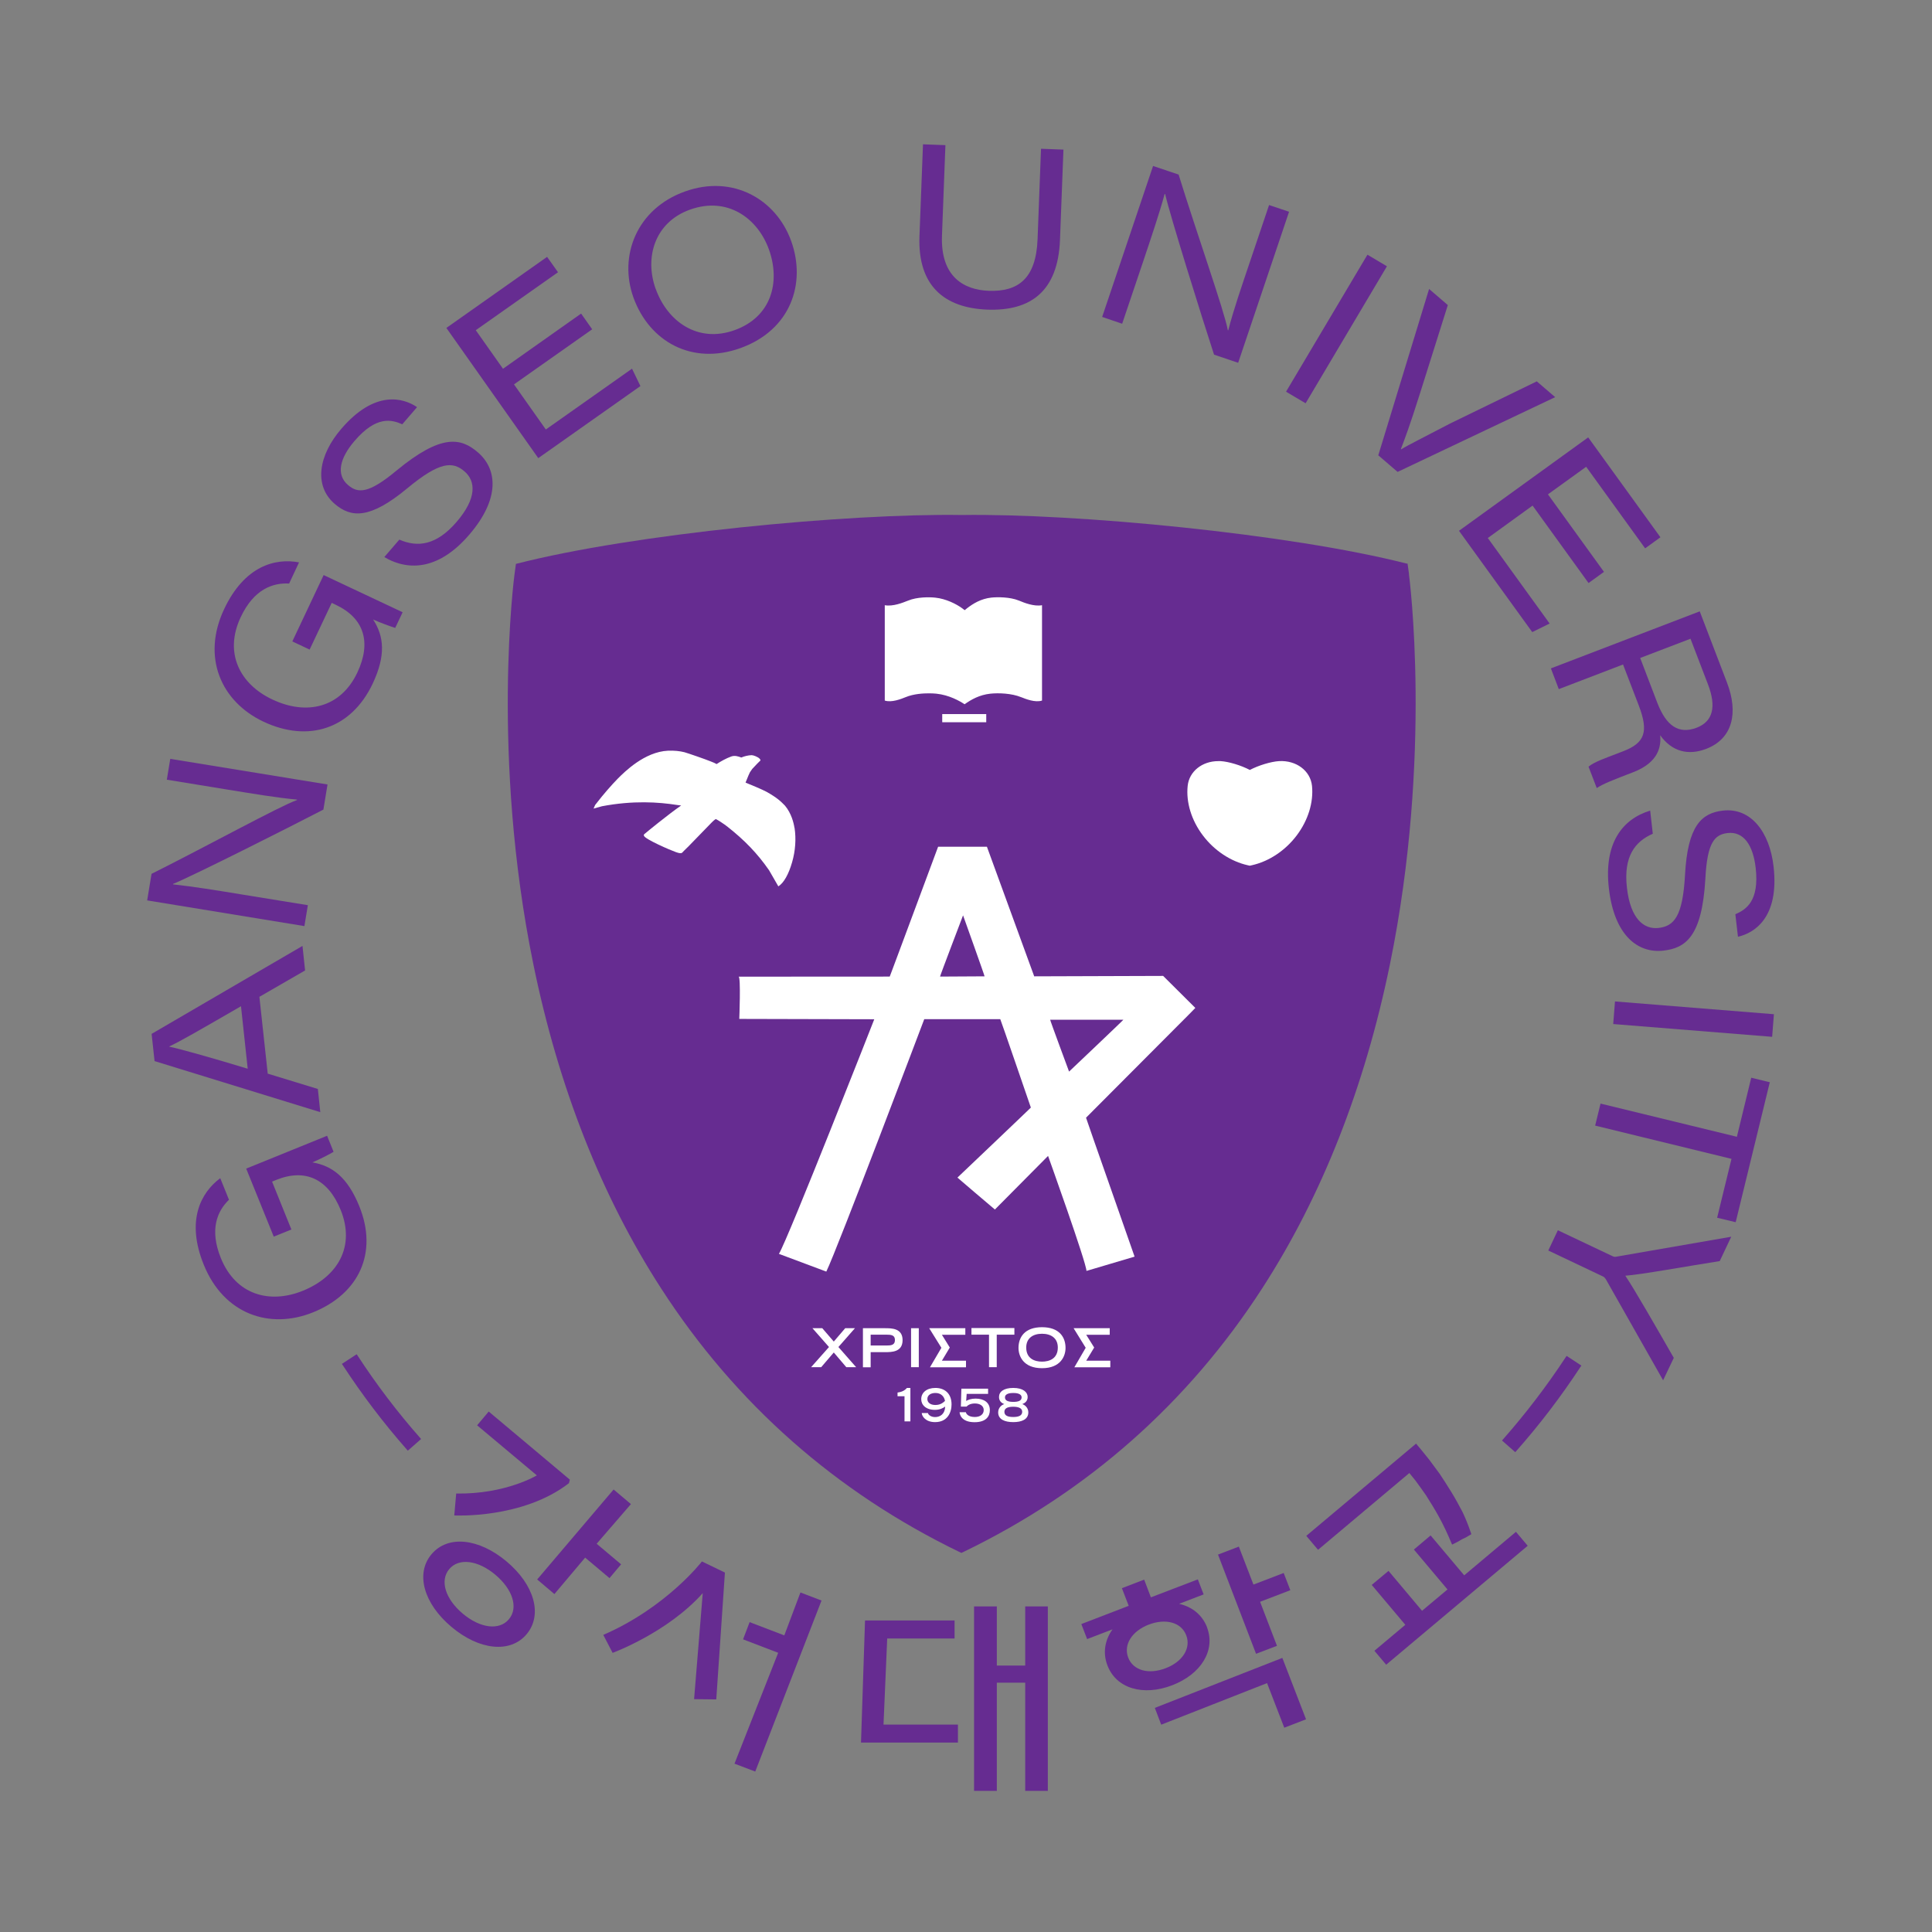 <svg width="23" height="23" viewBox="0 0 23 23" fill="none" xmlns="http://www.w3.org/2000/svg">
<rect x="0" y="0" width="23" height="23" fill="#808080" stroke="none"/>
<g clip-path="url(#clip0_4956_56299)">
<path d="M3.894 13.521L3.971 13.712C3.93 13.738 3.796 13.806 3.719 13.838C3.954 13.878 4.137 14.014 4.277 14.359C4.502 14.914 4.275 15.401 3.727 15.623C3.209 15.832 2.664 15.644 2.426 15.057C2.213 14.532 2.389 14.199 2.622 14.026L2.726 14.283C2.587 14.417 2.491 14.635 2.629 14.977C2.808 15.418 3.212 15.526 3.606 15.366C4.022 15.197 4.231 14.839 4.056 14.405C3.907 14.038 3.638 13.906 3.29 14.046L3.239 14.067L3.469 14.637L3.259 14.722L2.931 13.912L3.894 13.521H3.894Z" fill="#662C91"/>
<path d="M3.186 12.781L3.784 12.964L3.813 13.24L1.84 12.632L1.805 12.308L3.601 11.261L3.632 11.553L3.088 11.867L3.187 12.78L3.186 12.781ZM2.869 11.979C2.372 12.266 2.137 12.402 2.014 12.458V12.46C2.141 12.487 2.479 12.58 2.949 12.723L2.869 11.979Z" fill="#662C91"/>
<path d="M3.624 11.025L1.752 10.719L1.804 10.403C2.458 10.076 3.327 9.598 3.536 9.524V9.519C3.292 9.497 2.994 9.446 2.69 9.397L1.986 9.282L2.027 9.034L3.899 9.339L3.85 9.638C3.43 9.856 2.3 10.425 2.06 10.523V10.528C2.304 10.555 2.567 10.597 2.9 10.652L3.665 10.776L3.624 11.024V11.025Z" fill="#662C91"/>
<path d="M4.793 7.289L4.705 7.475C4.658 7.461 4.517 7.41 4.442 7.375C4.572 7.575 4.595 7.802 4.437 8.138C4.181 8.679 3.67 8.843 3.136 8.591C2.631 8.352 2.398 7.823 2.669 7.25C2.911 6.738 3.275 6.641 3.56 6.695L3.442 6.947C3.249 6.936 3.023 7.013 2.866 7.346C2.663 7.776 2.858 8.146 3.242 8.327C3.648 8.519 4.054 8.429 4.254 8.007C4.423 7.649 4.337 7.36 3.999 7.201L3.949 7.177L3.686 7.733L3.48 7.636L3.853 6.846L4.794 7.289L4.793 7.289Z" fill="#662C91"/>
<path d="M4.754 6.424C4.969 6.518 5.193 6.495 5.435 6.214C5.679 5.931 5.664 5.727 5.53 5.612C5.389 5.49 5.234 5.494 4.85 5.812C4.406 6.181 4.181 6.167 3.985 5.999C3.731 5.781 3.793 5.418 4.064 5.104C4.466 4.636 4.805 4.738 4.965 4.847L4.789 5.051C4.664 4.996 4.482 4.945 4.221 5.249C4.043 5.456 3.999 5.651 4.143 5.774C4.26 5.875 4.386 5.881 4.723 5.6C5.258 5.159 5.49 5.213 5.69 5.386C5.919 5.583 5.958 5.934 5.585 6.367C5.24 6.768 4.882 6.812 4.575 6.632L4.754 6.424L4.754 6.424Z" fill="#662C91"/>
<path d="M7.05 3.92L6.119 4.576L6.498 5.113L7.524 4.389L7.624 4.596L6.408 5.454L5.314 3.904L6.513 3.058L6.643 3.241L5.664 3.931L5.988 4.39L6.918 3.733L7.049 3.919L7.05 3.92Z" fill="#662C91"/>
<path d="M9.419 2.87C9.6 3.373 9.414 3.928 8.815 4.144C8.239 4.351 7.731 4.068 7.541 3.542C7.363 3.047 7.579 2.486 8.153 2.28C8.724 2.074 9.24 2.372 9.419 2.87ZM7.807 3.441C7.944 3.823 8.304 4.089 8.746 3.93C9.184 3.772 9.293 3.358 9.154 2.97C9.02 2.598 8.661 2.335 8.213 2.496C7.796 2.646 7.67 3.062 7.806 3.441H7.807Z" fill="#662C91"/>
<path d="M11.255 1.728L11.214 2.804C11.195 3.303 11.484 3.451 11.77 3.462C12.12 3.475 12.334 3.318 12.352 2.848L12.393 1.771L12.66 1.781L12.619 2.855C12.595 3.472 12.266 3.705 11.753 3.686C11.243 3.666 10.924 3.403 10.946 2.813L10.988 1.718L11.255 1.728Z" fill="#662C91"/>
<path d="M13.121 3.773L13.727 1.976L14.031 2.078C14.247 2.776 14.578 3.711 14.617 3.931L14.622 3.933C14.683 3.694 14.782 3.408 14.88 3.117L15.108 2.441L15.346 2.521L14.74 4.319L14.453 4.222C14.306 3.772 13.929 2.565 13.871 2.311L13.865 2.309C13.8 2.547 13.714 2.799 13.607 3.119L13.359 3.854L13.121 3.773Z" fill="#662C91"/>
<path d="M16.511 3.17L15.543 4.801L15.31 4.663L16.279 3.032L16.511 3.17Z" fill="#662C91"/>
<path d="M16.408 5.421L17.013 3.44L17.236 3.632L16.905 4.682C16.783 5.07 16.718 5.24 16.677 5.346L16.681 5.349C16.765 5.297 16.96 5.201 17.261 5.043L18.295 4.54L18.514 4.728L16.638 5.618L16.409 5.421H16.408Z" fill="#662C91"/>
<path d="M18.912 6.942L18.245 6.019L17.712 6.405L18.448 7.423L18.241 7.525L17.369 6.319L18.907 5.207L19.767 6.396L19.585 6.528L18.883 5.557L18.428 5.885L19.095 6.808L18.911 6.941L18.912 6.942Z" fill="#662C91"/>
<path d="M19.321 7.911L18.557 8.204L18.463 7.957L20.235 7.278L20.559 8.125C20.698 8.487 20.627 8.794 20.312 8.915C20.098 8.997 19.904 8.948 19.764 8.753C19.776 8.883 19.75 9.076 19.438 9.195L19.36 9.225C19.226 9.277 19.076 9.334 19.009 9.382L18.911 9.127C18.978 9.07 19.115 9.024 19.265 8.966L19.322 8.944C19.584 8.844 19.628 8.71 19.509 8.398L19.322 7.911L19.321 7.911ZM19.526 7.833L19.73 8.367C19.837 8.644 19.986 8.744 20.199 8.663C20.391 8.589 20.436 8.415 20.333 8.147L20.125 7.604L19.526 7.833Z" fill="#662C91"/>
<path d="M19.677 9.925C19.462 10.019 19.326 10.198 19.368 10.567C19.41 10.939 19.57 11.067 19.745 11.047C19.931 11.025 20.033 10.909 20.06 10.411C20.092 9.834 20.254 9.679 20.511 9.65C20.843 9.612 21.067 9.904 21.114 10.316C21.184 10.93 20.879 11.109 20.69 11.152L20.659 10.884C20.785 10.829 20.946 10.73 20.901 10.332C20.87 10.061 20.757 9.896 20.568 9.917C20.414 9.935 20.324 10.024 20.302 10.461C20.262 11.155 20.064 11.287 19.802 11.317C19.502 11.351 19.217 11.141 19.153 10.573C19.093 10.047 19.305 9.754 19.645 9.65L19.676 9.924L19.677 9.925Z" fill="#662C91"/>
<path d="M21.097 12.343L19.205 12.191L19.226 11.922L21.118 12.074L21.097 12.343Z" fill="#662C91"/>
<path d="M20.677 13.534L20.848 12.83L21.069 12.884L20.663 14.55L20.442 14.497L20.613 13.796L18.99 13.4L19.054 13.138L20.677 13.533V13.534Z" fill="#662C91"/>
<path d="M18.546 14.646L19.198 14.955C19.217 14.964 19.229 14.964 19.25 14.959L20.61 14.723L20.473 15.013C20.085 15.074 19.529 15.175 19.349 15.187C19.453 15.34 19.73 15.823 19.926 16.165L19.799 16.432L19.116 15.227C19.105 15.213 19.1 15.204 19.081 15.195L18.432 14.887L18.546 14.646V14.646Z" fill="#662C91"/>
<path d="M18.65 16.142L18.639 16.158C18.414 16.5 18.163 16.829 17.894 17.134L17.881 17.149L18.039 17.288L18.052 17.273C18.328 16.961 18.584 16.625 18.815 16.273L18.826 16.257L18.651 16.142H18.65Z" fill="#662C91"/>
<path d="M5 17.116C4.731 16.811 4.481 16.482 4.257 16.138L4.246 16.122L4.07 16.237L4.081 16.253C4.311 16.605 4.567 16.943 4.842 17.255L4.855 17.27L5.013 17.131L5 17.116H5Z" fill="#662C91"/>
<path d="M10.518 20.531L10.562 19.506H11.364V19.291H10.298L10.25 20.745H11.404V20.531H10.518Z" fill="#662C91"/>
<path d="M11.596 20.667V21.32H11.867V20.032H12.205V21.32H12.474V19.124H12.205V19.828H11.867V19.124H11.596V20.453V20.667Z" fill="#662C91"/>
<path d="M7.511 17.906L7.305 17.732L6.395 18.803L6.6 18.977L6.966 18.543L7.256 18.787L7.394 18.623L7.103 18.378L7.511 17.906Z" fill="#662C91"/>
<path d="M8.356 18.589C8.356 18.589 7.935 19.136 7.182 19.463L7.293 19.677C7.293 19.677 7.945 19.438 8.366 18.966L8.263 20.228L8.527 20.231L8.63 18.721L8.357 18.589H8.356Z" fill="#662C91"/>
<path d="M9.337 19.469L8.924 19.311L8.846 19.516L9.264 19.676L8.744 20.996L8.991 21.09L9.78 19.054L9.529 18.958L9.337 19.469Z" fill="#662C91"/>
<path d="M13.824 20.532L15.084 20.037L15.289 20.568L15.548 20.468L15.266 19.737L13.748 20.332L13.824 20.532Z" fill="#662C91"/>
<path d="M14.748 18.412L14.5 18.507L14.953 19.688L15.202 19.593L15.001 19.069L15.361 18.931L15.282 18.726L14.922 18.864L14.748 18.412Z" fill="#662C91"/>
<path d="M16.791 17.552C16.806 17.571 16.825 17.595 16.847 17.621C16.884 17.671 16.928 17.731 16.977 17.802C17.034 17.892 17.083 17.972 17.129 18.055C17.186 18.159 17.234 18.262 17.278 18.368L17.287 18.388L17.306 18.379C17.348 18.358 17.378 18.342 17.402 18.326C17.433 18.313 17.467 18.295 17.503 18.272L17.516 18.264L17.511 18.249C17.481 18.16 17.448 18.077 17.41 17.998C17.365 17.912 17.322 17.834 17.277 17.761C17.233 17.69 17.187 17.617 17.14 17.547C17.12 17.52 17.102 17.495 17.084 17.471C17.058 17.437 17.035 17.405 17.012 17.374C16.99 17.347 16.971 17.323 16.953 17.301C16.939 17.284 16.927 17.268 16.915 17.254L16.858 17.186L15.551 18.284L15.691 18.45L16.778 17.536C16.782 17.541 16.786 17.546 16.791 17.552V17.552Z" fill="#662C91"/>
<path d="M17.431 18.754L17.031 18.279L16.832 18.447L17.232 18.922L16.929 19.176L16.53 18.701L16.33 18.868L16.73 19.343L16.362 19.652L16.502 19.818L18.187 18.402L18.047 18.236L17.431 18.754Z" fill="#662C91"/>
<path d="M6.031 18.589C5.702 18.313 5.332 18.271 5.137 18.503C4.942 18.734 5.046 19.093 5.376 19.369C5.704 19.645 6.075 19.686 6.269 19.455C6.464 19.223 6.36 18.865 6.031 18.589ZM5.509 19.21C5.302 19.036 5.233 18.817 5.348 18.68C5.463 18.543 5.691 18.574 5.897 18.747C6.104 18.921 6.174 19.14 6.058 19.277C5.943 19.414 5.715 19.383 5.509 19.21Z" fill="#662C91"/>
<path d="M14.37 19.373C14.312 19.223 14.19 19.128 14.037 19.093L14.329 18.981L14.26 18.802L13.701 19.016L13.621 18.805L13.356 18.907L13.437 19.117L12.873 19.334L12.942 19.513L13.244 19.397C13.153 19.525 13.126 19.678 13.184 19.827C13.289 20.102 13.61 20.195 13.954 20.063C14.298 19.931 14.474 19.647 14.369 19.373H14.37ZM13.431 19.733C13.372 19.579 13.476 19.417 13.677 19.34C13.877 19.264 14.063 19.313 14.122 19.468C14.181 19.622 14.077 19.784 13.876 19.86C13.676 19.937 13.49 19.888 13.431 19.733Z" fill="#662C91"/>
<path d="M6.773 17.657L6.784 17.615L6.29 17.2L5.818 16.804L5.68 16.968L6.391 17.564C6.391 17.564 6.015 17.791 5.431 17.78L5.408 18.041C5.408 18.041 6.22 18.085 6.773 17.657Z" fill="#662C91"/>
<path d="M16.774 6.835L16.757 6.713V6.709H16.745C15.341 6.352 12.8 6.111 11.45 6.131C10.095 6.11 7.543 6.353 6.142 6.713L6.125 6.838C6.122 6.859 5.841 8.997 6.35 11.482C6.65 12.945 7.162 14.243 7.871 15.339C8.756 16.709 9.952 17.765 11.426 18.478C11.43 18.48 11.446 18.487 11.446 18.487C11.446 18.487 11.472 18.475 11.477 18.472C12.949 17.759 14.143 16.704 15.027 15.336C15.736 14.24 16.247 12.942 16.547 11.479C17.057 8.993 16.776 6.856 16.773 6.835H16.774Z" fill="#662C91"/>
<path d="M11.741 8.501H11.217V8.598H11.741V8.501Z" fill="white"/>
<path d="M12.157 8.3C12.043 8.253 11.888 8.248 11.79 8.258C11.66 8.272 11.562 8.328 11.483 8.384C11.428 8.347 11.301 8.274 11.147 8.258C11.119 8.255 11.087 8.254 11.056 8.254C10.995 8.254 10.878 8.259 10.78 8.3C10.73 8.32 10.615 8.367 10.533 8.34V7.205C10.63 7.223 10.75 7.174 10.803 7.153L10.811 7.15C10.917 7.106 11.065 7.107 11.135 7.115C11.261 7.128 11.384 7.19 11.454 7.241L11.484 7.264L11.514 7.24C11.582 7.188 11.675 7.128 11.803 7.114C11.874 7.107 12.022 7.106 12.128 7.149L12.136 7.152C12.189 7.174 12.308 7.223 12.405 7.205V8.34C12.323 8.367 12.208 8.32 12.158 8.3H12.157Z" fill="white"/>
<path d="M9.458 9.856C9.449 9.797 9.422 9.683 9.345 9.591C9.296 9.541 9.255 9.499 9.125 9.426C9.087 9.404 8.908 9.329 8.876 9.317C8.879 9.304 8.883 9.3 8.887 9.289C8.896 9.265 8.924 9.198 8.927 9.195C8.933 9.188 8.95 9.159 8.956 9.153C9.054 9.047 9.052 9.058 9.053 9.052C9.053 9.045 9.049 9.037 9.041 9.03C9.022 9.011 8.97 8.99 8.948 8.99C8.906 8.992 8.866 9.001 8.825 9.018C8.823 9.018 8.82 9.016 8.817 9.015C8.791 9.006 8.748 8.99 8.705 9.006C8.642 9.029 8.582 9.063 8.531 9.096C8.512 9.085 8.491 9.076 8.472 9.069L8.457 9.063C8.399 9.039 8.194 8.968 8.148 8.955C8.092 8.941 8.027 8.934 7.952 8.937C7.673 8.95 7.434 9.19 7.355 9.269C7.282 9.343 7.175 9.466 7.105 9.558L7.085 9.583C7.085 9.583 7.066 9.625 7.066 9.626L7.167 9.598C7.538 9.528 7.837 9.548 8.06 9.583C8.079 9.586 8.094 9.587 8.109 9.589C7.947 9.702 7.706 9.9 7.673 9.928L7.664 9.937L7.666 9.949C7.674 9.989 7.987 10.124 8.046 10.144C8.091 10.16 8.11 10.161 8.122 10.15C8.129 10.144 8.136 10.136 8.144 10.127C8.147 10.123 8.183 10.088 8.198 10.074L8.47 9.794C8.47 9.794 8.515 9.747 8.524 9.752C8.528 9.753 8.531 9.755 8.534 9.757C8.552 9.767 8.57 9.778 8.589 9.791C8.613 9.807 8.634 9.821 8.657 9.839C8.864 10.002 9.016 10.159 9.156 10.361L9.266 10.552C9.332 10.51 9.389 10.407 9.43 10.264C9.469 10.129 9.479 9.987 9.459 9.855L9.458 9.856Z" fill="white"/>
<path d="M15.619 9.355C15.6 9.175 15.431 9.049 15.226 9.061C15.13 9.067 14.984 9.111 14.879 9.166C14.774 9.111 14.628 9.067 14.532 9.061C14.523 9.061 14.513 9.061 14.503 9.061C14.311 9.061 14.157 9.184 14.139 9.355C14.118 9.551 14.184 9.767 14.321 9.947C14.457 10.127 14.653 10.256 14.856 10.301L14.878 10.306L14.901 10.301C15.105 10.256 15.3 10.127 15.436 9.947C15.573 9.766 15.639 9.551 15.619 9.355H15.619Z" fill="white"/>
<path d="M14.23 11.999L13.847 11.618L12.312 11.623L11.749 10.08H11.168C11.168 10.08 10.592 11.63 10.592 11.626L8.793 11.627C8.821 11.627 8.801 12.13 8.801 12.13L10.408 12.134C10.408 12.134 9.383 14.747 9.273 14.927L9.837 15.138C9.964 14.881 11.003 12.133 11.003 12.133C11.015 12.133 11.908 12.133 11.908 12.133C11.911 12.133 12.272 13.185 12.272 13.185C12.289 13.172 11.398 14.019 11.398 14.019C11.43 14.046 11.753 14.324 11.844 14.399L12.477 13.761C12.477 13.761 12.934 15.034 12.934 15.13L13.507 14.96C13.507 14.96 13.367 14.562 13.226 14.157C13.078 13.736 12.928 13.307 12.929 13.306L14.166 12.065L14.231 11.998L14.23 11.999ZM11.191 11.626C11.187 11.626 11.465 10.897 11.465 10.897C11.465 10.897 11.725 11.623 11.721 11.623L11.191 11.626ZM12.727 12.757C12.727 12.757 12.498 12.14 12.502 12.14H13.373C13.378 12.14 12.727 12.757 12.727 12.757Z" fill="white"/>
<path d="M10.685 16.578C10.728 16.572 10.766 16.559 10.797 16.523H10.838V16.921H10.768V16.622H10.685V16.578Z" fill="white"/>
<path d="M11.047 16.822C11.049 16.839 11.079 16.87 11.132 16.87C11.192 16.87 11.249 16.834 11.252 16.745C11.228 16.762 11.191 16.784 11.13 16.784C11.021 16.784 10.967 16.724 10.967 16.657C10.967 16.579 11.031 16.523 11.136 16.523C11.24 16.523 11.328 16.583 11.328 16.72C11.328 16.814 11.28 16.93 11.132 16.93C11.021 16.93 10.976 16.863 10.973 16.822H11.046H11.047ZM11.136 16.726C11.204 16.726 11.234 16.69 11.25 16.678C11.241 16.625 11.202 16.583 11.137 16.583C11.083 16.583 11.04 16.607 11.04 16.655C11.04 16.696 11.075 16.726 11.135 16.726H11.136Z" fill="white"/>
<path d="M11.763 16.594H11.508L11.502 16.678C11.524 16.665 11.56 16.65 11.614 16.65C11.714 16.65 11.784 16.697 11.784 16.787C11.784 16.862 11.738 16.931 11.602 16.931C11.441 16.931 11.424 16.833 11.424 16.812H11.499C11.499 16.826 11.523 16.869 11.604 16.869C11.67 16.869 11.711 16.837 11.711 16.786C11.711 16.736 11.665 16.708 11.606 16.708C11.541 16.708 11.515 16.737 11.507 16.745H11.439L11.445 16.532H11.763V16.593V16.594Z" fill="white"/>
<path d="M11.955 16.716V16.715C11.916 16.7 11.893 16.673 11.893 16.63C11.893 16.57 11.947 16.523 12.063 16.523C12.18 16.523 12.234 16.574 12.234 16.63C12.234 16.68 12.202 16.703 12.171 16.715V16.716C12.197 16.724 12.242 16.756 12.242 16.814C12.242 16.898 12.163 16.93 12.063 16.93C11.962 16.93 11.883 16.898 11.883 16.814C11.883 16.756 11.928 16.723 11.955 16.716H11.955ZM12.063 16.869C12.124 16.869 12.169 16.854 12.169 16.807C12.169 16.76 12.118 16.747 12.063 16.747C12.008 16.747 11.957 16.759 11.957 16.807C11.957 16.855 12.002 16.869 12.063 16.869ZM12.063 16.689C12.118 16.689 12.162 16.678 12.162 16.636C12.162 16.588 12.096 16.583 12.063 16.583C12.03 16.583 11.964 16.588 11.964 16.636C11.964 16.677 12.007 16.689 12.063 16.689Z" fill="white"/>
<path d="M9.926 16.101L9.776 16.276H9.656L9.869 16.036L9.672 15.812H9.789L9.926 15.971L10.062 15.812H10.178L9.981 16.036L10.192 16.276H10.075L9.926 16.101Z" fill="white"/>
<path d="M10.273 15.812H10.535C10.615 15.812 10.745 15.812 10.745 15.954C10.745 16.097 10.615 16.097 10.535 16.097H10.365V16.277H10.273V15.812V15.812ZM10.555 16.018C10.608 16.018 10.654 16.013 10.654 15.953C10.654 15.893 10.608 15.889 10.555 15.889H10.365V16.018H10.555Z" fill="white"/>
<path d="M10.846 15.812H10.938V16.276H10.846V15.812Z" fill="white"/>
<path d="M11.062 15.812H11.492V15.89H11.213L11.307 16.042L11.213 16.199H11.5V16.277H11.071L11.207 16.045L11.062 15.812Z" fill="white"/>
<path d="M12.781 15.812H13.211V15.89H12.931L13.026 16.042L12.931 16.199H13.218V16.277H12.79L12.925 16.045L12.781 15.812Z" fill="white"/>
<path d="M11.775 15.889H11.565V15.81H12.076V15.889H11.866V16.276H11.774V15.889H11.775Z" fill="white"/>
<path d="M12.405 15.8C12.612 15.8 12.685 15.92 12.685 16.047C12.685 16.144 12.627 16.288 12.405 16.288C12.183 16.288 12.125 16.144 12.125 16.047C12.125 15.92 12.198 15.8 12.405 15.8ZM12.593 16.042C12.593 15.93 12.512 15.878 12.405 15.878C12.298 15.878 12.217 15.93 12.217 16.042C12.217 16.174 12.317 16.21 12.405 16.21C12.493 16.21 12.593 16.174 12.593 16.042Z" fill="white"/>
</g>
<defs>
<clipPath id="clip0_4956_56299">
<rect width="23" height="23" fill="white"/>
</clipPath>
</defs>
</svg>
